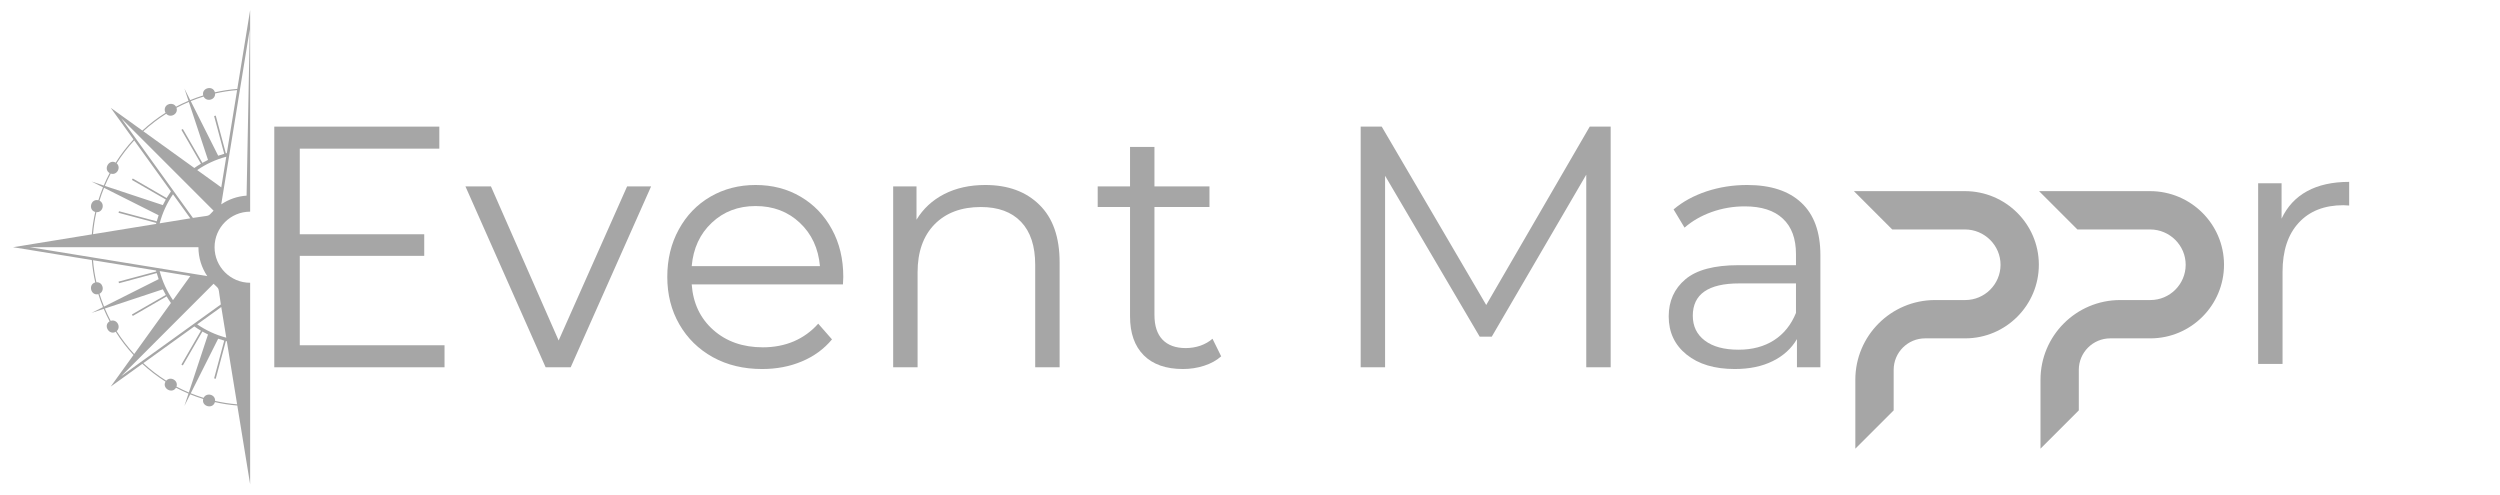 <svg xmlns="http://www.w3.org/2000/svg" xmlns:xlink="http://www.w3.org/1999/xlink" width="480" zoomAndPan="magnify" viewBox="0 0 360 71.25" height="95" preserveAspectRatio="xMidYMid meet" version="1.2"><defs><clipPath id="27fb66e5d7"><path d="M 1.879 1 L 36.02 1 L 36.02 69.746 L 1.879 69.746 Z M 1.879 1 "/></clipPath><clipPath id="a30efc4816"><path d="M 266.957 27.523 L 293.676 27.523 L 293.676 64.633 L 266.957 64.633 Z M 266.957 27.523 "/></clipPath><clipPath id="515c401633"><path d="M 293.617 27.523 L 320.336 27.523 L 320.336 64.633 L 293.617 64.633 Z M 293.617 27.523 "/></clipPath></defs><g id="80856315a0"><g clip-rule="nonzero" clip-path="url(#27fb66e5d7)"><path style=" stroke:none;fill-rule:evenodd;fill:#a6a6a6;fill-opacity:1;" d="M 23.719 15.805 C 23.719 14.922 24.918 14.637 25.344 15.367 C 25.926 15.059 26.527 14.773 27.137 14.516 L 26.555 12.746 L 27.391 14.414 C 28 14.164 28.625 13.941 29.262 13.742 C 28.98 12.664 30.652 12.223 30.945 13.293 C 31.992 13.055 33.07 12.891 34.172 12.801 L 36.02 1.457 L 36.02 30.48 C 33.191 30.48 30.898 32.77 30.898 35.598 C 30.898 38.426 33.191 40.719 36.02 40.719 L 36.02 69.738 L 34.172 58.395 C 33.07 58.309 31.992 58.141 30.945 57.902 C 30.652 58.973 28.98 58.531 29.262 57.453 C 28.625 57.254 28 57.035 27.391 56.785 L 26.555 58.453 L 27.137 56.68 C 26.527 56.422 25.926 56.137 25.344 55.828 C 24.781 56.793 23.285 55.906 23.836 54.957 C 22.645 54.203 21.527 53.348 20.496 52.395 L 15.941 55.672 L 19.223 51.117 C 18.27 50.09 17.41 48.973 16.66 47.781 C 15.707 48.328 14.824 46.836 15.785 46.273 C 15.48 45.691 15.195 45.09 14.938 44.477 L 13.164 45.062 L 14.832 44.227 C 14.582 43.617 14.359 42.992 14.164 42.355 C 13.082 42.633 12.645 40.965 13.715 40.672 C 13.477 39.621 13.309 38.547 13.223 37.445 L 1.879 35.598 L 13.223 33.75 C 13.309 32.652 13.477 31.574 13.715 30.523 C 12.645 30.23 13.082 28.559 14.164 28.84 C 14.359 28.203 14.582 27.582 14.832 26.969 L 13.164 26.133 L 14.938 26.719 C 15.195 26.105 15.48 25.508 15.785 24.926 C 14.824 24.359 15.707 22.867 16.66 23.418 C 17.41 22.227 18.27 21.105 19.223 20.078 L 15.941 15.523 L 20.5 18.801 C 21.527 17.852 22.645 16.992 23.836 16.238 C 23.762 16.113 23.719 15.965 23.719 15.805 Z M 35.969 4.195 L 31.859 29.426 C 32.914 28.711 34.164 28.262 35.508 28.172 Z M 25.414 15.523 C 25.723 16.406 24.535 17.066 23.934 16.379 C 22.758 17.121 21.656 17.965 20.637 18.902 L 27.984 24.191 C 28.293 23.973 28.609 23.766 28.938 23.574 L 26.121 18.695 L 26.328 18.578 L 29.145 23.453 C 29.41 23.305 29.68 23.16 29.953 23.027 L 27.191 14.68 C 26.586 14.934 25.992 15.215 25.414 15.523 Z M 25.414 55.676 C 25.723 54.789 24.535 54.129 23.934 54.82 C 22.758 54.078 21.656 53.23 20.637 52.293 L 27.984 47.004 C 28.293 47.223 28.609 47.43 28.938 47.621 L 26.121 52.5 L 26.328 52.621 L 29.145 47.742 C 29.41 47.891 29.68 48.035 29.953 48.168 L 27.191 56.52 C 26.586 56.262 25.992 55.98 25.414 55.676 Z M 23.992 42.68 L 19.117 45.496 L 18.996 45.285 L 23.875 42.473 C 23.727 42.207 23.582 41.938 23.449 41.66 L 15.098 44.426 C 15.355 45.031 15.637 45.625 15.941 46.203 C 16.828 45.898 17.488 47.082 16.797 47.68 C 17.539 48.859 18.387 49.961 19.324 50.977 L 24.613 43.633 C 24.395 43.324 24.188 43.008 23.992 42.68 Z M 22.57 39.324 L 17.133 40.785 L 17.07 40.551 L 22.508 39.094 L 22.473 38.949 L 13.395 37.473 C 13.484 38.555 13.645 39.613 13.883 40.645 C 14.828 40.578 15.145 41.898 14.324 42.297 C 14.516 42.926 14.738 43.543 14.984 44.148 L 22.844 40.199 C 22.742 39.91 22.652 39.621 22.57 39.324 Z M 32.523 49.109 L 31.066 54.547 L 30.832 54.484 L 32.289 49.047 C 31.996 48.965 31.703 48.875 31.418 48.773 L 27.469 56.633 C 28.07 56.879 28.691 57.098 29.32 57.293 C 29.719 56.473 31.039 56.785 30.973 57.734 C 32.004 57.969 33.062 58.133 34.145 58.223 L 32.664 49.145 Z M 22.473 32.246 L 22.508 32.102 L 17.07 30.645 L 17.133 30.414 L 22.57 31.871 C 22.652 31.574 22.742 31.285 22.84 30.996 L 14.984 27.047 C 14.738 27.652 14.516 28.27 14.324 28.898 C 15.145 29.297 14.828 30.617 13.883 30.551 C 13.645 31.582 13.484 32.645 13.395 33.723 Z M 23.449 29.535 C 23.582 29.258 23.727 28.988 23.875 28.727 L 18.996 25.91 L 19.117 25.703 L 23.992 28.516 C 24.188 28.191 24.395 27.871 24.613 27.562 L 19.324 20.219 C 18.387 21.234 17.539 22.34 16.797 23.516 C 17.484 24.113 16.828 25.301 15.941 24.996 C 15.637 25.57 15.355 26.164 15.098 26.77 Z M 27.781 31.379 C 30.52 30.934 29.793 31.297 30.754 30.336 L 17.449 17.027 Z M 24.91 27.977 C 24.047 29.234 23.391 30.645 22.992 32.16 L 27.406 31.441 Z M 22.547 35.598 L 4.297 35.598 L 29.844 39.758 C 29.043 38.57 28.574 37.141 28.574 35.598 Z M 31.863 26.984 L 32.582 22.57 C 31.066 22.969 29.656 23.625 28.398 24.492 Z M 32.664 22.051 L 34.145 12.973 C 33.062 13.062 32.004 13.227 30.973 13.461 C 31.039 14.41 29.719 14.723 29.32 13.902 C 28.691 14.098 28.07 14.316 27.469 14.562 L 31.418 22.422 C 31.703 22.32 31.996 22.23 32.289 22.148 L 30.832 16.711 L 31.066 16.648 L 32.523 22.086 Z M 20.242 52.156 L 31.801 43.836 C 31.355 41.102 31.719 41.824 30.754 40.859 L 17.449 54.172 Z M 32.582 48.625 L 31.863 44.211 L 28.398 46.707 C 29.656 47.57 31.066 48.227 32.582 48.625 Z M 27.406 39.754 L 22.992 39.035 C 23.391 40.551 24.047 41.961 24.91 43.219 Z M 27.406 39.754 "/></g><g style="fill:#a6a6a6;fill-opacity:1;"><g transform="translate(33.856, 52.889)"><path style="stroke:none" d="M 30.156 -3.172 L 30.156 0 L 5.641 0 L 5.641 -34.656 L 29.406 -34.656 L 29.406 -31.484 L 9.312 -31.484 L 9.312 -19.156 L 27.234 -19.156 L 27.234 -16.047 L 9.312 -16.047 L 9.312 -3.172 Z M 30.156 -3.172 "/></g></g><g style="fill:#a6a6a6;fill-opacity:1;"><g transform="translate(66.976, 52.889)"><path style="stroke:none" d="M 26.781 -26.047 L 15.203 0 L 11.594 0 L 0.047 -26.047 L 3.719 -26.047 L 13.469 -3.859 L 23.328 -26.047 Z M 26.781 -26.047 "/></g></g><g style="fill:#a6a6a6;fill-opacity:1;"><g transform="translate(93.808, 52.889)"><path style="stroke:none" d="M 27.578 -11.938 L 5.797 -11.938 C 5.992 -9.227 7.031 -7.039 8.906 -5.375 C 10.789 -3.707 13.172 -2.875 16.047 -2.875 C 17.66 -2.875 19.145 -3.16 20.5 -3.734 C 21.852 -4.316 23.023 -5.164 24.016 -6.281 L 26 -4.016 C 24.844 -2.629 23.395 -1.57 21.656 -0.844 C 19.926 -0.113 18.02 0.25 15.938 0.25 C 13.27 0.25 10.906 -0.316 8.844 -1.453 C 6.781 -2.598 5.172 -4.176 4.016 -6.188 C 2.859 -8.195 2.281 -10.473 2.281 -13.016 C 2.281 -15.555 2.832 -17.832 3.938 -19.844 C 5.039 -21.863 6.555 -23.438 8.484 -24.562 C 10.422 -25.688 12.594 -26.25 15 -26.25 C 17.414 -26.25 19.578 -25.688 21.484 -24.562 C 23.398 -23.438 24.898 -21.875 25.984 -19.875 C 27.078 -17.883 27.625 -15.598 27.625 -13.016 Z M 15 -23.219 C 12.488 -23.219 10.383 -22.414 8.688 -20.812 C 6.988 -19.219 6.023 -17.133 5.797 -14.562 L 24.266 -14.562 C 24.035 -17.133 23.066 -19.219 21.359 -20.812 C 19.66 -22.414 17.539 -23.219 15 -23.219 Z M 15 -23.219 "/></g></g><g style="fill:#a6a6a6;fill-opacity:1;"><g transform="translate(123.71, 52.889)"><path style="stroke:none" d="M 18.172 -26.25 C 21.441 -26.25 24.039 -25.297 25.969 -23.391 C 27.906 -21.492 28.875 -18.734 28.875 -15.109 L 28.875 0 L 25.359 0 L 25.359 -14.75 C 25.359 -17.457 24.68 -19.52 23.328 -20.938 C 21.973 -22.363 20.039 -23.078 17.531 -23.078 C 14.719 -23.078 12.492 -22.242 10.859 -20.578 C 9.234 -18.91 8.422 -16.609 8.422 -13.672 L 8.422 0 L 4.906 0 L 4.906 -26.047 L 8.266 -26.047 L 8.266 -21.25 C 9.223 -22.832 10.551 -24.062 12.25 -24.938 C 13.957 -25.812 15.93 -26.25 18.172 -26.25 Z M 18.172 -26.25 "/></g></g><g style="fill:#a6a6a6;fill-opacity:1;"><g transform="translate(157.225, 52.889)"><path style="stroke:none" d="M 18.625 -1.578 C 17.957 -0.984 17.133 -0.531 16.156 -0.219 C 15.188 0.094 14.176 0.25 13.125 0.25 C 10.676 0.25 8.789 -0.41 7.469 -1.734 C 6.156 -3.055 5.5 -4.922 5.5 -7.328 L 5.5 -23.078 L 0.844 -23.078 L 0.844 -26.047 L 5.5 -26.047 L 5.5 -31.734 L 9.016 -31.734 L 9.016 -26.047 L 16.938 -26.047 L 16.938 -23.078 L 9.016 -23.078 L 9.016 -7.531 C 9.016 -5.977 9.398 -4.797 10.172 -3.984 C 10.953 -3.172 12.066 -2.766 13.516 -2.766 C 14.242 -2.766 14.945 -2.879 15.625 -3.109 C 16.301 -3.348 16.883 -3.68 17.375 -4.109 Z M 18.625 -1.578 "/></g></g><g style="fill:#a6a6a6;fill-opacity:1;"><g transform="translate(177.325, 52.889)"><path style="stroke:none" d=""/></g></g><g style="fill:#a6a6a6;fill-opacity:1;"><g transform="translate(190.296, 52.889)"><path style="stroke:none" d="M 41.641 -34.656 L 41.641 0 L 38.125 0 L 38.125 -27.734 L 24.516 -4.406 L 22.781 -4.406 L 9.156 -27.578 L 9.156 0 L 5.641 0 L 5.641 -34.656 L 8.672 -34.656 L 23.719 -8.969 L 38.625 -34.656 Z M 41.641 -34.656 "/></g></g><g style="fill:#a6a6a6;fill-opacity:1;"><g transform="translate(237.574, 52.889)"><path style="stroke:none" d="M 14.016 -26.25 C 17.41 -26.25 20.016 -25.395 21.828 -23.688 C 23.648 -21.988 24.562 -19.473 24.562 -16.141 L 24.562 0 L 21.188 0 L 21.188 -4.062 C 20.395 -2.707 19.234 -1.648 17.703 -0.891 C 16.172 -0.129 14.348 0.25 12.234 0.25 C 9.328 0.25 7.016 -0.441 5.297 -1.828 C 3.578 -3.211 2.719 -5.047 2.719 -7.328 C 2.719 -9.535 3.52 -11.316 5.125 -12.672 C 6.727 -14.023 9.281 -14.703 12.781 -14.703 L 21.047 -14.703 L 21.047 -16.297 C 21.047 -18.535 20.414 -20.238 19.156 -21.406 C 17.906 -22.582 16.078 -23.172 13.672 -23.172 C 12.016 -23.172 10.426 -22.898 8.906 -22.359 C 7.395 -21.816 6.094 -21.066 5 -20.109 L 3.422 -22.734 C 4.734 -23.848 6.312 -24.711 8.156 -25.328 C 10.008 -25.941 11.961 -26.25 14.016 -26.25 Z M 12.781 -2.531 C 14.758 -2.531 16.457 -2.984 17.875 -3.891 C 19.289 -4.797 20.348 -6.109 21.047 -7.828 L 21.047 -12.078 L 12.875 -12.078 C 8.414 -12.078 6.188 -10.523 6.188 -7.422 C 6.188 -5.91 6.766 -4.719 7.922 -3.844 C 9.078 -2.969 10.695 -2.531 12.781 -2.531 Z M 12.781 -2.531 "/></g></g><g style="fill:#a6a6a6;fill-opacity:1;"><g transform="translate(320.281, 52.409)"><path style="stroke:none" d="M 8.266 -20.922 C 9.086 -22.672 10.312 -23.988 11.938 -24.875 C 13.57 -25.77 15.594 -26.219 18 -26.219 L 18 -22.812 L 17.172 -22.859 C 14.43 -22.859 12.285 -22.016 10.734 -20.328 C 9.18 -18.648 8.406 -16.289 8.406 -13.25 L 8.406 0 L 4.891 0 L 4.891 -26.016 L 8.266 -26.016 Z M 8.266 -20.922 "/></g></g><g clip-rule="nonzero" clip-path="url(#a30efc4816)"><path style=" stroke:none;fill-rule:nonzero;fill:#a6a6a6;fill-opacity:1;" d="M 293.594 38.094 C 293.609 43.953 288.848 48.723 282.992 48.723 L 277.219 48.723 C 274.715 48.723 272.688 50.754 272.688 53.258 L 272.688 59.094 L 267.168 64.609 L 267.168 54.684 C 267.168 48.348 272.309 43.207 278.648 43.207 L 282.996 43.207 C 285.789 43.207 288.066 40.938 288.078 38.145 C 288.09 35.336 285.77 33.043 282.961 33.043 L 272.48 33.043 L 266.961 27.523 L 282.945 27.523 C 288.793 27.523 293.578 32.246 293.594 38.094 Z M 293.594 38.094 "/></g><g clip-rule="nonzero" clip-path="url(#515c401633)"><path style=" stroke:none;fill-rule:nonzero;fill:#a6a6a6;fill-opacity:1;" d="M 320.258 38.094 C 320.273 43.953 315.512 48.723 309.656 48.723 L 303.883 48.723 C 301.379 48.723 299.348 50.754 299.348 53.258 L 299.348 59.094 L 293.832 64.609 L 293.832 54.684 C 293.832 48.348 298.969 43.207 305.309 43.207 L 309.656 43.207 C 312.453 43.207 314.727 40.938 314.738 38.145 C 314.75 35.336 312.434 33.043 309.625 33.043 L 299.145 33.043 L 293.625 27.523 L 309.605 27.523 C 315.457 27.523 320.242 32.246 320.258 38.094 Z M 320.258 38.094 "/></g></g></svg>